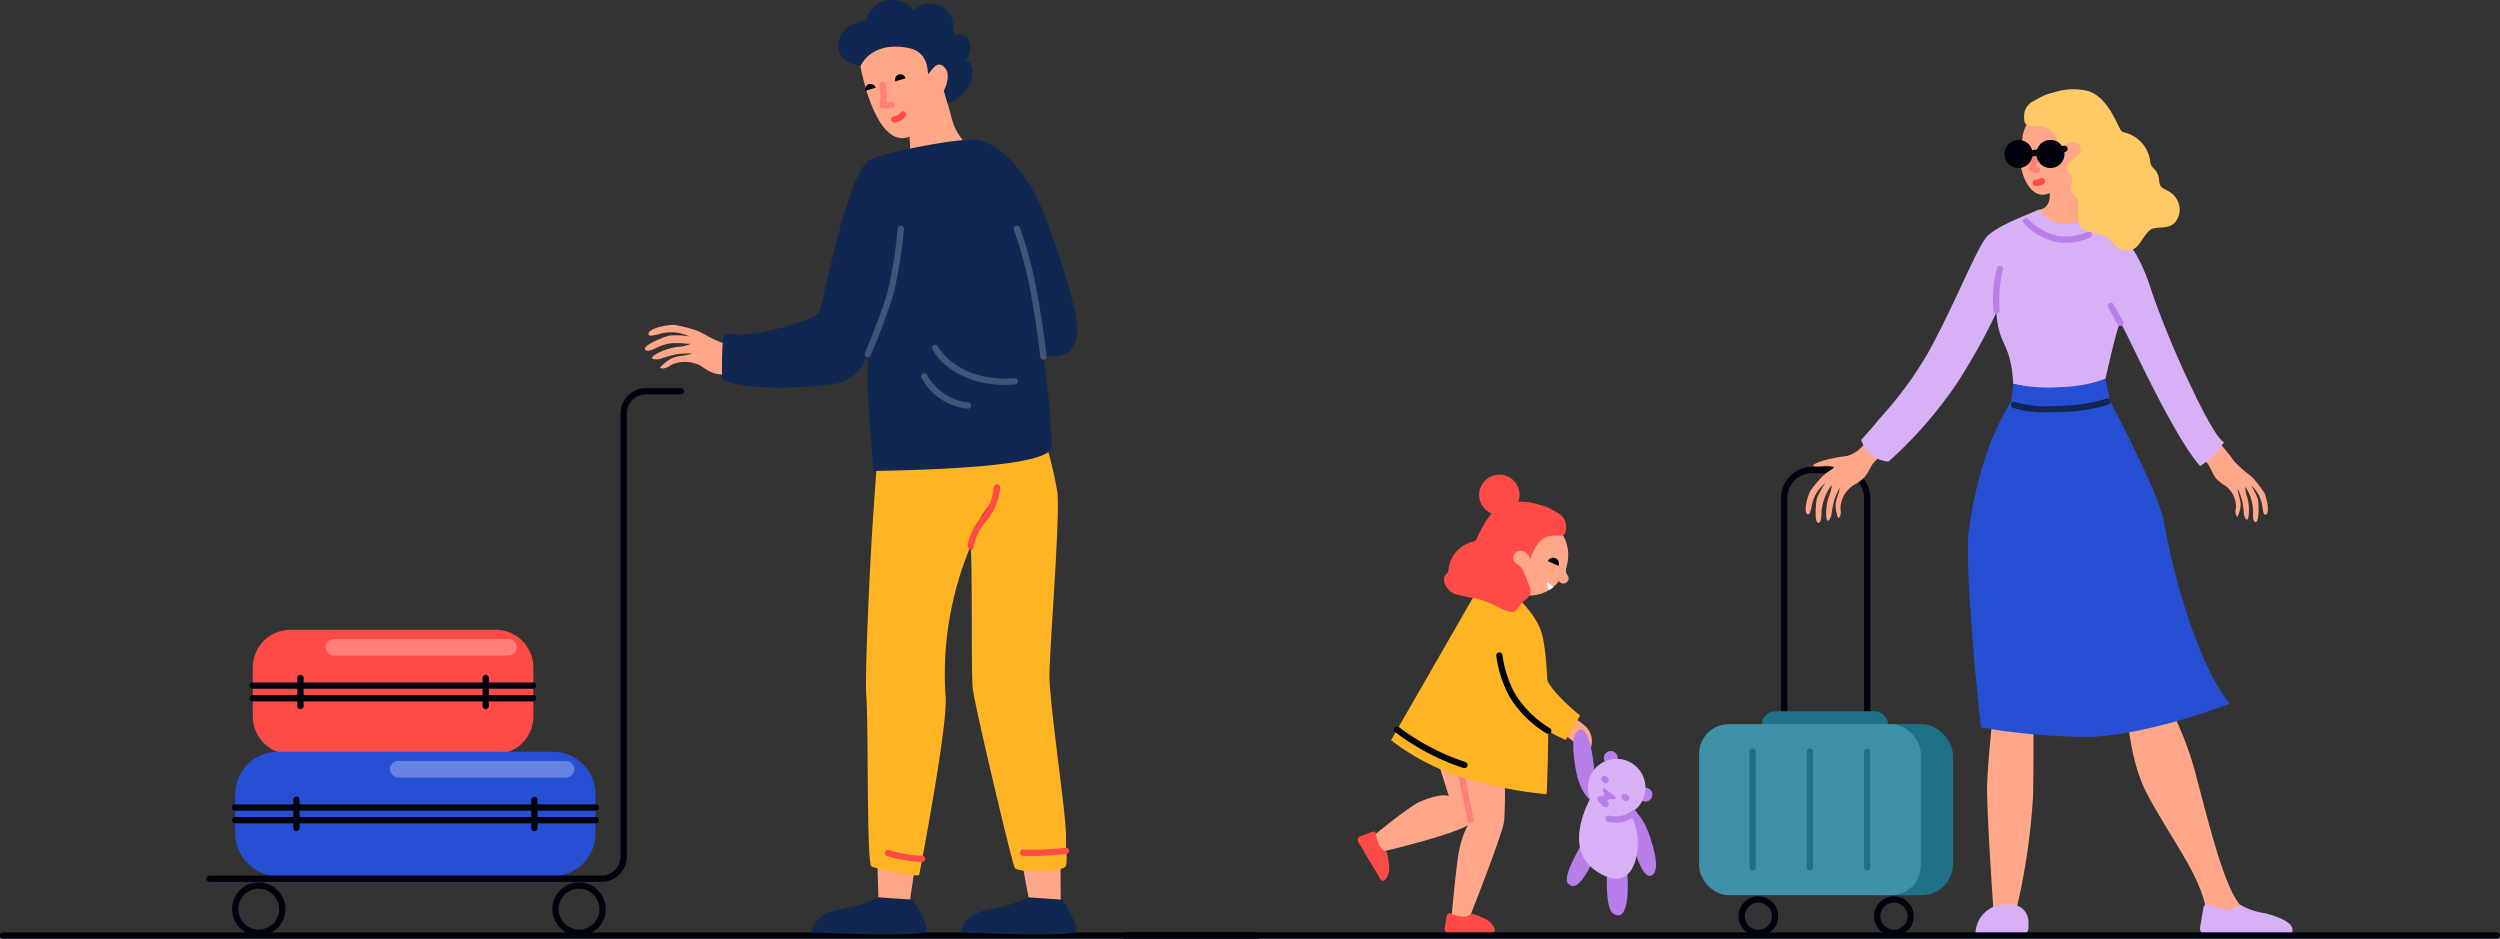 <svg xmlns="http://www.w3.org/2000/svg" width="289" height="108.512" viewBox="0 0 289 108.512">
  <rect x="0" y="0" width="289" height="108.512" fill="#333333" stroke="none"/>
  <g id="Group_12829" data-name="Group 12829" transform="translate(-1107.908 -20.052)">
    <g id="Group_10770" data-name="Group 10770" transform="translate(1122.607 20.052)">
      <g id="Group_10718" data-name="Group 10718" transform="translate(-14.7 107.787)">
        <path id="Path_19987" data-name="Path 19987" d="M1046.533,251.777h144.976a.363.363,0,1,0,0-.725H1046.533a.363.363,0,1,0,0,.725Z" transform="translate(-1046.17 -251.052)" fill="#00030e"/>
      </g>
      <g id="Group_10745" data-name="Group 10745" transform="translate(9.144 44.868)">
        <g id="Group_10719" data-name="Group 10719" transform="translate(5.001 42.254)">
          <rect id="Rectangle_4627" data-name="Rectangle 4627" width="39.713" height="13.046" rx="4.477" transform="translate(0 0)" fill="#6a93cb"/>
        </g>
        <g id="Group_10720" data-name="Group 10720" transform="translate(4.537 47.805)">
          <rect id="Rectangle_4628" data-name="Rectangle 4628" width="40.467" height="0.535" transform="translate(0 0)" fill="#282a41"/>
        </g>
        <g id="Group_10721" data-name="Group 10721" transform="translate(4.537 48.68)">
          <rect id="Rectangle_4629" data-name="Rectangle 4629" width="40.467" height="0.535" transform="translate(0 0)" fill="#282a41"/>
        </g>
        <g id="Group_10722" data-name="Group 10722" transform="translate(12.103 47.062)">
          <rect id="Rectangle_4630" data-name="Rectangle 4630" width="1.652" height="2.962" transform="translate(0 0)" fill="#282a41"/>
        </g>
        <g id="Group_10723" data-name="Group 10723" transform="translate(34.51 47.062)">
          <rect id="Rectangle_4631" data-name="Rectangle 4631" width="1.652" height="2.962" transform="translate(0 0)" fill="#282a41"/>
        </g>
        <g id="Group_10731" data-name="Group 10731" transform="translate(5.02 27.935)">
          <g id="Group_10724" data-name="Group 10724" transform="translate(0.363)">
            <path id="Rectangle_4632" data-name="Rectangle 4632" d="M4.357,0H28.07a4.357,4.357,0,0,1,4.357,4.357v5.655A4.357,4.357,0,0,1,28.07,14.37H4.358A4.358,4.358,0,0,1,0,10.012V4.357A4.357,4.357,0,0,1,4.357,0Z" transform="translate(0)" fill="#ff4b48"/>
          </g>
          <g id="Group_10727" data-name="Group 10727" transform="translate(0 6.093)">
            <g id="Group_10725" data-name="Group 10725">
              <path id="Path_19988" data-name="Path 19988" d="M1161.908,211.946h32.427a.363.363,0,0,0,0-.725h-32.427a.363.363,0,1,0,0,.725Z" transform="translate(-1161.545 -211.221)" fill="#00030e"/>
            </g>
            <g id="Group_10726" data-name="Group 10726" transform="translate(0 1.457)">
              <path id="Path_19989" data-name="Path 19989" d="M1161.908,213.955h32.427a.363.363,0,0,0,0-.725h-32.427a.363.363,0,1,0,0,.725Z" transform="translate(-1161.545 -213.23)" fill="#00030e"/>
            </g>
          </g>
          <g id="Group_10730" data-name="Group 10730" transform="translate(5.505 5.193)">
            <g id="Group_10728" data-name="Group 10728" transform="translate(21.416)">
              <path id="Path_19990" data-name="Path 19990" d="M1169.5,213.963a.362.362,0,0,0,.363-.363v-3.257a.363.363,0,0,0-.725,0V213.6A.362.362,0,0,0,1169.5,213.963Z" transform="translate(-1169.136 -209.98)" fill="#00030e"/>
            </g>
            <g id="Group_10729" data-name="Group 10729" transform="translate(0)">
              <path id="Path_19991" data-name="Path 19991" d="M1199.025,213.963a.362.362,0,0,0,.363-.363v-3.257a.363.363,0,0,0-.725,0V213.6A.363.363,0,0,0,1199.025,213.963Z" transform="translate(-1198.662 -209.98)" fill="#00030e"/>
            </g>
          </g>
        </g>
        <g id="Group_10732" data-name="Group 10732" transform="translate(13.805 28.999)">
          <rect id="Rectangle_4633" data-name="Rectangle 4633" width="22.105" height="1.911" rx="0.956" transform="translate(0)" fill="#ff7f79"/>
        </g>
        <g id="Group_10740" data-name="Group 10740" transform="translate(2.985 42.03)">
          <g id="Group_10733" data-name="Group 10733" transform="translate(0.362)">
            <path id="Rectangle_4634" data-name="Rectangle 4634" d="M4.938,0h31.78a4.939,4.939,0,0,1,4.939,4.939V9.431a4.939,4.939,0,0,1-4.939,4.939H4.939A4.939,4.939,0,0,1,0,9.431V4.938A4.938,4.938,0,0,1,4.938,0Z" transform="translate(0)" fill="#274fd3"/>
          </g>
          <g id="Group_10736" data-name="Group 10736" transform="translate(0 6.094)">
            <g id="Group_10734" data-name="Group 10734">
              <path id="Path_19992" data-name="Path 19992" d="M1151.99,231.379h41.657a.363.363,0,1,0,0-.725H1151.99a.363.363,0,1,0,0,.725Z" transform="translate(-1151.627 -230.654)" fill="#00030e"/>
            </g>
            <g id="Group_10735" data-name="Group 10735" transform="translate(0 1.457)">
              <path id="Path_19993" data-name="Path 19993" d="M1151.99,233.388h41.657a.363.363,0,1,0,0-.725H1151.99a.363.363,0,1,0,0,.725Z" transform="translate(-1151.627 -232.663)" fill="#00030e"/>
            </g>
          </g>
          <g id="Group_10739" data-name="Group 10739" transform="translate(7.072 5.193)">
            <g id="Group_10737" data-name="Group 10737" transform="translate(27.513)">
              <path id="Path_19994" data-name="Path 19994" d="M1161.74,233.4a.362.362,0,0,0,.363-.363v-3.258a.363.363,0,0,0-.725,0v3.258A.363.363,0,0,0,1161.74,233.4Z" transform="translate(-1161.377 -229.412)" fill="#00030e"/>
            </g>
            <g id="Group_10738" data-name="Group 10738" transform="translate(0)">
              <path id="Path_19995" data-name="Path 19995" d="M1199.671,233.4a.363.363,0,0,0,.363-.363v-3.258a.363.363,0,1,0-.725,0v3.258A.362.362,0,0,0,1199.671,233.4Z" transform="translate(-1199.308 -229.412)" fill="#00030e"/>
            </g>
          </g>
        </g>
        <g id="Group_10741" data-name="Group 10741" transform="translate(21.237 43.094)" opacity="0.3">
          <rect id="Rectangle_4635" data-name="Rectangle 4635" width="21.326" height="1.911" rx="0.956" transform="translate(0)" fill="#fff"/>
        </g>
        <g id="Group_10742" data-name="Group 10742" transform="translate(0)">
          <path id="Path_19996" data-name="Path 19996" d="M1138.419,221.384h45.331a2.923,2.923,0,0,0,2.92-2.92V167.233a2.2,2.2,0,0,1,2.2-2.2h4.033a.363.363,0,1,0,0-.725h-4.033a2.929,2.929,0,0,0-2.926,2.926v51.231a2.2,2.2,0,0,1-2.2,2.195h-45.331a.363.363,0,0,0,0,.725Z" transform="translate(-1138.056 -164.307)" fill="#00030e"/>
        </g>
        <g id="Group_10743" data-name="Group 10743" transform="translate(40.01 57.142)">
          <path id="Path_19997" data-name="Path 19997" d="M1153.591,249.257a3.085,3.085,0,1,0-3.085-3.085A3.088,3.088,0,0,0,1153.591,249.257Zm0-5.444a2.36,2.36,0,1,1-2.359,2.36A2.362,2.362,0,0,1,1153.591,243.812Z" transform="translate(-1150.506 -243.087)" fill="#00030e"/>
        </g>
        <g id="Group_10744" data-name="Group 10744" transform="translate(2.985 57.142)">
          <path id="Path_19998" data-name="Path 19998" d="M1204.637,249.257a3.085,3.085,0,1,0-3.084-3.085A3.088,3.088,0,0,0,1204.637,249.257Zm0-5.444a2.36,2.36,0,1,1-2.359,2.36A2.362,2.362,0,0,1,1204.637,243.812Z" transform="translate(-1201.553 -243.087)" fill="#00030e"/>
        </g>
      </g>
      <g id="Group_10769" data-name="Group 10769" transform="translate(59.851 0)">
        <g id="Group_10746" data-name="Group 10746" transform="translate(26.635 92.373)">
          <path id="Path_19999" data-name="Path 19999" d="M1105.435,230.983l-1.619,10.923-3.587-.743-.36-11.361Z" transform="translate(-1099.869 -229.802)" fill="#ffa788"/>
        </g>
        <g id="Group_10747" data-name="Group 10747" transform="translate(42.319 92.894)">
          <path id="Path_20000" data-name="Path 20000" d="M1083.669,230.835l.071,11.042-3.658-.186-2.095-11.172Z" transform="translate(-1077.987 -230.519)" fill="#ffa788"/>
        </g>
        <g id="Group_10748" data-name="Group 10748" transform="translate(25.561 51.456)">
          <path id="Path_20001" data-name="Path 20001" d="M1098.244,200.477c.123,3.613,1.9,15.552,1.908,18,0,.6,0,1.208.01,1.813a5.387,5.387,0,0,1-.011,1.735c-.319.785-5.645.81-5.931.228-.35-.713-4.579-18.537-4.841-20.663-.215-1.741-.021-12.478-.242-16.543a38.1,38.1,0,0,0-2.893,17.6c.158,3.634-2.868,19.394-3.064,20.405-.07.362-5.219-.722-5.534-.985-.56-.466-.326-16.555-.573-19.506-.212-2.509.432-15.789.715-19.931q.258-3.766.522-7.531c.014-.21,19.559-1.714,19.559-1.714a42.585,42.585,0,0,1,1.3,5.573C1099.466,182.267,1098.154,197.838,1098.244,200.477Z" transform="translate(-1077.031 -173.39)" fill="#ffb424"/>
        </g>
        <g id="Group_10750" data-name="Group 10750" transform="translate(37.548 56.164)">
          <g id="Group_10749" data-name="Group 10749" transform="translate(0)">
            <path id="Path_20002" data-name="Path 20002" d="M1087.848,187.289a.18.18,0,0,0,.174-.157,9.324,9.324,0,0,1,1.525-3.92c.128-.186.262-.37.4-.555a5.009,5.009,0,0,0,1.227-2.583.181.181,0,0,0-.164-.2.184.184,0,0,0-.186.172,4.749,4.749,0,0,1-1.154,2.382c-.139.188-.276.376-.406.564a9.693,9.693,0,0,0-1.587,4.079.182.182,0,0,0,.147.209A.107.107,0,0,0,1087.848,187.289Z" transform="translate(-1087.672 -179.88)" fill="#bc3d2e"/>
          </g>
        </g>
        <g id="Group_10756" data-name="Group 10756" transform="translate(24.91 4.439)">
          <g id="Group_10751" data-name="Group 10751" transform="translate(0)">
            <path id="Path_20003" data-name="Path 20003" d="M1093.575,111.77a6.142,6.142,0,0,1,2.632-2.608c4.926-2.425,5.344,3.363,5.344,3.363s1.294-2,2.162-.622c.363.578-.046,1.613-.378,2.993.147.527.459,1.655.788,2.869a6.511,6.511,0,0,0,1.308,2.581,13.757,13.757,0,0,1-3.459,2.413c-2.045.982-2.53.374-2.53.374l-.186-3.2C1095.284,121.47,1093.575,111.77,1093.575,111.77Z" transform="translate(-1093.575 -108.569)" fill="#ffa788"/>
          </g>
          <g id="Group_10752" data-name="Group 10752" transform="translate(4.013 4.167)">
            <path id="Path_20004" data-name="Path 20004" d="M1102.737,115.107a.62.62,0,1,1,1.19-.345" transform="translate(-1102.712 -114.314)" fill="#00030e"/>
          </g>
          <g id="Group_10753" data-name="Group 10753" transform="translate(0.552 5.262)">
            <path id="Path_20005" data-name="Path 20005" d="M1107.507,116.616a.62.62,0,0,1,1.191-.345" transform="translate(-1107.483 -115.824)" fill="#00030e"/>
          </g>
          <g id="Group_10754" data-name="Group 10754" transform="translate(2.19 4.989)">
            <path id="Path_20006" data-name="Path 20006" d="M1105.345,118.564a1.776,1.776,0,0,0,.651-.1.362.362,0,1,0-.274-.671,1.3,1.3,0,0,1-.484.048c.027-.252.06-.582.065-.824a8.483,8.483,0,0,0-.132-1.266.362.362,0,1,0-.714.125,7.623,7.623,0,0,1,.12,1.124c-.01.4-.1,1.107-.1,1.113l-.044.342.34.062A3.437,3.437,0,0,0,1105.345,118.564Z" transform="translate(-1104.431 -115.446)" fill="#ff7f79"/>
          </g>
          <g id="Group_10755" data-name="Group 10755" transform="translate(3.552 8.429)">
            <path id="Path_20007" data-name="Path 20007" d="M1102.986,121.5a.375.375,0,0,0,.075-.008,1.875,1.875,0,0,0,1.252-.757.363.363,0,0,0-.621-.376,1.244,1.244,0,0,1-.781.423.363.363,0,0,0,.075.717Z" transform="translate(-1102.623 -120.19)" fill="#ff4b48"/>
          </g>
        </g>
        <g id="Group_10757" data-name="Group 10757" transform="translate(0 37.556)">
          <path id="Path_20008" data-name="Path 20008" d="M1140.361,156.745a15.433,15.433,0,0,1-3.17-1.314,7.879,7.879,0,0,0-1.136-.569,16.649,16.649,0,0,0-2.563-.635c-1.05-.012-3.018.452-2.963,1.068.037.416,1.248-.047,1.66-.12a4.9,4.9,0,0,1,3.071.383,10.43,10.43,0,0,0-2.221-.106c-.519.066-3.1,1.09-2.918,1.583.157.432,1.076-.035,1.493-.227,1.586-.729,2.421-.423,3.8-.394a4.029,4.029,0,0,1-1.527.35,7.172,7.172,0,0,0-2.592.9c-.983.673.347.566.571.492a15.573,15.573,0,0,1,1.984-.553c.646-.057,1.091-.073,1.74-.083-1.214.537-2.051-.122-3.7,1.6-.112.117.261.162.421.135.589-.1.744-.45,1.326-.588a3.847,3.847,0,0,1,3,.331,6.153,6.153,0,0,0,1.536.844,4.642,4.642,0,0,0,.97.133l1.164.077q.031-1.207.061-2.412a3.125,3.125,0,0,0-.077-.971Z" transform="translate(-1130.112 -154.226)" fill="#ffa788"/>
        </g>
        <g id="Group_10758" data-name="Group 10758" transform="translate(36.627 103.735)">
          <path id="Path_20009" data-name="Path 20009" d="M1087.182,245.734s2,3.009,1.5,3.684-13.125.1-13.125.1-.275-1.932,3.224-2.677a15.609,15.609,0,0,0,4.475-1.379Z" transform="translate(-1075.553 -245.465)" fill="#0f2751"/>
        </g>
        <g id="Group_10759" data-name="Group 10759" transform="translate(19.327 103.735)">
          <path id="Path_20010" data-name="Path 20010" d="M1111.035,245.734s2,3.009,1.5,3.684-13.124.1-13.124.1-.276-1.932,3.223-2.677a15.615,15.615,0,0,0,4.476-1.379Z" transform="translate(-1099.406 -245.465)" fill="#0f2751"/>
        </g>
        <g id="Group_10760" data-name="Group 10760" transform="translate(22.349)">
          <path id="Path_20011" data-name="Path 20011" d="M1094.6,110.089s1.241-2.987,5.626-2.076c2.584.537,2.009,3.319,2.3,2.934.262-.342.977-1.676,1.858-.656.793.918-.139,2.645-.139,2.645l.433,1.447a4.132,4.132,0,0,0,2.777-2.782c.475-2.132-.75-2.188-.75-2.188a1.993,1.993,0,0,0,.493-2.093c-.394-1.359-1.843-.822-1.843-.822s.324-2.637-1.488-3.36c-2.209-.883-3,.6-3,.6a3.3,3.3,0,0,0-3.057-1.27,3.036,3.036,0,0,0-2.547,2.347s-3.149.3-3.228,2.945C1091.983,109.7,1094.6,110.089,1094.6,110.089Z" transform="translate(-1092.04 -102.449)" fill="#0f2751"/>
        </g>
        <g id="Group_10761" data-name="Group 10761" transform="translate(8.913 16.144)">
          <path id="Path_20012" data-name="Path 20012" d="M1112.515,149.779s2.46.113,3.016-.647c1.161-1.587,1.871-2.245-2.309-14.217-2.64-7.562-6.5-9.96-8.447-10.186-2.236-.259-11.776,1.684-12.582,2.451-2.425,2.3-4.7,14.248-5.547,17.483-.175.67-7.221,3-10.281,2.5a.86.86,0,0,0-.663.069.848.848,0,0,0-.237.659,44.352,44.352,0,0,0-.073,4.529c3.349,1.657,12.688.73,13.9.321a5.364,5.364,0,0,0,2.935-3.256c-.238,3.626.353,9.9.65,13.52,5.488-.109,20.515-.413,20.6-2.8A91.424,91.424,0,0,0,1112.515,149.779Z" transform="translate(-1075.363 -124.705)" fill="#0f2751"/>
        </g>
        <g id="Group_10762" data-name="Group 10762" transform="translate(42.639 26.089)" opacity="0.23">
          <path id="Path_20013" data-name="Path 20013" d="M1083.681,153.908h.037a.362.362,0,0,0,.324-.4c0-.033-.339-3.375-1.158-7.677a45.31,45.31,0,0,0-1.928-7.184.362.362,0,1,0-.675.263,44.822,44.822,0,0,1,1.89,7.057c.813,4.268,1.147,7.58,1.15,7.613A.362.362,0,0,0,1083.681,153.908Z" transform="translate(-1080.255 -138.416)" fill="#e9f1ff"/>
        </g>
        <g id="Group_10763" data-name="Group 10763" transform="translate(25.416 26.089)" opacity="0.23">
          <path id="Path_20014" data-name="Path 20014" d="M1103.335,153.615a.362.362,0,0,0,.334-.221,75.411,75.411,0,0,0,2.642-7.134,53.419,53.419,0,0,0,1.194-7.448.364.364,0,0,0-.329-.394.375.375,0,0,0-.394.328,53.486,53.486,0,0,1-1.169,7.319c-.741,2.652-2.592,7-2.61,7.045a.362.362,0,0,0,.191.476A.37.37,0,0,0,1103.335,153.615Z" transform="translate(-1102.973 -138.417)" fill="#e9f1ff"/>
        </g>
        <g id="Group_10764" data-name="Group 10764" transform="translate(37.305 55.974)">
          <path id="Path_20015" data-name="Path 20015" d="M1088.019,187.125a.363.363,0,0,0,.358-.31,5.851,5.851,0,0,1,1.174-2.624,6.9,6.9,0,0,0,1.86-4.21.362.362,0,0,0-.361-.363h0a.363.363,0,0,0-.363.36,6.306,6.306,0,0,1-1.677,3.733,6.482,6.482,0,0,0-1.348,3,.362.362,0,0,0,.3.412A.343.343,0,0,0,1088.019,187.125Z" transform="translate(-1087.656 -179.618)" fill="#ff4b48"/>
        </g>
        <g id="Group_10765" data-name="Group 10765" transform="translate(43.362 97.998)">
          <path id="Path_20016" data-name="Path 20016" d="M1078.061,238.516c.333,0,.729-.006,1.167-.023,1.288-.051,2.76-.213,2.775-.214a.363.363,0,0,0-.079-.721c-.015,0-1.462.16-2.724.21s-2.175,0-2.185,0a.355.355,0,0,0-.382.342.361.361,0,0,0,.342.382C1077,238.494,1077.412,238.516,1078.061,238.516Z" transform="translate(-1076.633 -237.556)" fill="#ff4b48"/>
        </g>
        <g id="Group_10766" data-name="Group 10766" transform="translate(27.724 98.233)">
          <path id="Path_20017" data-name="Path 20017" d="M1103.881,239.282h.02a.363.363,0,0,0,0-.725h0a13.49,13.49,0,0,1-3.862-.659.363.363,0,0,0-.219.691A14.435,14.435,0,0,0,1103.881,239.282Z" transform="translate(-1099.561 -237.88)" fill="#ff4b48"/>
        </g>
        <g id="Group_10767" data-name="Group 10767" transform="translate(33.207 39.85)" opacity="0.23">
          <path id="Path_20018" data-name="Path 20018" d="M1093.247,162.028q.565,0,1.162-.049a.363.363,0,1,0-.061-.722c-4.882.407-7.986-2.032-8.8-3.667a.363.363,0,0,0-.651.323C1085.763,159.648,1088.648,162.028,1093.247,162.028Z" transform="translate(-1084.863 -157.389)" fill="#e9f1ff"/>
        </g>
        <g id="Group_10768" data-name="Group 10768" transform="translate(31.931 43.143)" opacity="0.23">
          <path id="Path_20019" data-name="Path 20019" d="M1097.682,166.033a.363.363,0,0,0,.033-.724,6.223,6.223,0,0,1-4.789-3.194.363.363,0,0,0-.635.352,6.874,6.874,0,0,0,5.357,3.565Z" transform="translate(-1092.246 -161.928)" fill="#e9f1ff"/>
        </g>
      </g>
    </g>
    <g id="Group_10877" data-name="Group 10877" transform="translate(1237.602 30.352)">
      <g id="Group_10843" data-name="Group 10843" transform="translate(66.725)">
        <g id="Group_10821" data-name="Group 10821" transform="translate(0 43.677)">
          <g id="Group_10812" data-name="Group 10812" transform="translate(9.466)">
            <path id="Path_20054" data-name="Path 20054" d="M799.283,208.423h-3.144a3.594,3.594,0,0,1-3.59-3.59V180.466a3.594,3.594,0,0,1,3.59-3.59h3.144a3.594,3.594,0,0,1,3.59,3.59v24.367A3.594,3.594,0,0,1,799.283,208.423ZM796.139,177.6a2.868,2.868,0,0,0-2.865,2.865v24.367a2.868,2.868,0,0,0,2.865,2.864h3.144a2.868,2.868,0,0,0,2.864-2.864V180.466a2.868,2.868,0,0,0-2.864-2.865Z" transform="translate(-792.549 -176.876)" fill="#00030e"/>
          </g>
          <g id="Group_10813" data-name="Group 10813" transform="translate(7.266 28.249)">
            <rect id="Rectangle_4640" data-name="Rectangle 4640" width="14.567" height="2.974" rx="1.487" fill="#1e7187"/>
          </g>
          <g id="Group_10814" data-name="Group 10814" transform="translate(16.834 29.736)">
            <rect id="Rectangle_4641" data-name="Rectangle 4641" width="12.513" height="19.772" rx="3.617" fill="#1e7187"/>
          </g>
          <g id="Group_10815" data-name="Group 10815" transform="translate(0 29.736)">
            <rect id="Rectangle_4642" data-name="Rectangle 4642" width="25.618" height="19.772" rx="3.419" fill="#4190aa"/>
          </g>
          <g id="Group_10816" data-name="Group 10816" transform="translate(5.827 32.575)">
            <path id="Path_20055" data-name="Path 20055" d="M787.895,235.881a.363.363,0,0,1-.363-.363V222.149a.363.363,0,1,1,.725,0v13.369A.363.363,0,0,1,787.895,235.881Z" transform="translate(-787.532 -221.786)" fill="#1e7187"/>
          </g>
          <g id="Group_10817" data-name="Group 10817" transform="translate(12.446 32.575)">
            <path id="Path_20056" data-name="Path 20056" d="M797.02,235.881a.363.363,0,0,1-.363-.363V222.149a.363.363,0,1,1,.725,0v13.369A.363.363,0,0,1,797.02,235.881Z" transform="translate(-796.657 -221.786)" fill="#1e7187"/>
          </g>
          <g id="Group_10818" data-name="Group 10818" transform="translate(19.065 32.575)">
            <path id="Path_20057" data-name="Path 20057" d="M806.145,235.881a.363.363,0,0,1-.363-.363V222.149a.363.363,0,0,1,.725,0v13.369A.363.363,0,0,1,806.145,235.881Z" transform="translate(-805.782 -221.786)" fill="#1e7187"/>
          </g>
          <g id="Group_10819" data-name="Group 10819" transform="translate(4.556 49.64)">
            <path id="Path_20058" data-name="Path 20058" d="M788.07,249.9a2.292,2.292,0,1,1,2.293-2.292A2.294,2.294,0,0,1,788.07,249.9Zm0-3.858a1.566,1.566,0,1,0,1.567,1.566A1.568,1.568,0,0,0,788.07,246.038Z" transform="translate(-785.779 -245.313)" fill="#00030e"/>
          </g>
          <g id="Group_10820" data-name="Group 10820" transform="translate(20.227 49.64)">
            <path id="Path_20059" data-name="Path 20059" d="M809.675,249.9a2.292,2.292,0,1,1,2.292-2.292A2.294,2.294,0,0,1,809.675,249.9Zm0-3.858a1.566,1.566,0,1,0,1.567,1.566A1.568,1.568,0,0,0,809.675,246.038Z" transform="translate(-807.384 -245.313)" fill="#00030e"/>
          </g>
        </g>
        <g id="Group_10842" data-name="Group 10842" transform="translate(12.319)">
          <g id="Group_10822" data-name="Group 10822" transform="translate(44.126 38.028)">
            <path id="Path_20060" data-name="Path 20060" d="M859.11,169.088c1.155,2.346,2.032,2.786,3.555,4.917a12.133,12.133,0,0,0,1.509,1.417,6.921,6.921,0,0,1,.778.654,13.848,13.848,0,0,1,1.269,1.686c.334.767.617,2.349.149,2.507-.321.1-.361-.934-.441-1.256a3.877,3.877,0,0,0-1.241-2.138,8.4,8.4,0,0,1,.778,1.6c.111.4.173,2.613-.25,2.636-.36.02-.31-.8-.3-1.166a5.358,5.358,0,0,0-.905-2.915,3.359,3.359,0,0,0,.228,1.232,5.752,5.752,0,0,1,.149,2.191c-.186.928-.525-.077-.536-.271a11.859,11.859,0,0,0-.224-1.63c-.16-.485-.284-.823-.479-1.3-.012,1.06.727,1.469-.015,3.214-.046.117-.2-.139-.227-.27-.114-.461.094-.685.014-1.157a3.047,3.047,0,0,0-1.185-2.1,4.793,4.793,0,0,1-1.1-.865,3.453,3.453,0,0,1-.408-.666c-.139-.275-.278-.55-.417-.833a26.239,26.239,0,0,1-2.493-3.981" transform="translate(-857.317 -169.088)" fill="#ffa788"/>
          </g>
          <g id="Group_10823" data-name="Group 10823" transform="translate(0 40.583)">
            <path id="Path_20061" data-name="Path 20061" d="M799.488,177.794a3.872,3.872,0,0,1-.325,1.326,6.229,6.229,0,0,0-.3,2.37c.138,1.018.569-.052.6-.261a12.166,12.166,0,0,1,.343-1.754c.2-.519.362-.878.6-1.388-.056,1.155-.881,1.557-.184,3.5.041.136.225-.141.263-.281.147-.49-.065-.749.057-1.263a3.34,3.34,0,0,1,1.423-2.2,4.956,4.956,0,0,0,1.245-.877,3.757,3.757,0,0,0,.492-.695c.166-.29.332-.58.5-.879.008-.038,1.306-1.427,1.306-1.427l-1.986-1.353a3.7,3.7,0,0,1-2.285,1.831c-.007-.012-1.066.139-1.314.2-.184.041-.379.081-.564.122a7.292,7.292,0,0,0-1.923.643c-.043.021-.1.068-.092.119s.073.073.12.083c.754.152,1.594-.228,2.276.134a.04.04,0,0,0,.027.015c-.126.092-.236.2-.36.28a6.666,6.666,0,0,0-.888.664,14.341,14.341,0,0,0-1.488,1.75c-.419.817-.82,2.521-.321,2.719.337.127.453-.986.553-1.339a4.24,4.24,0,0,1,1.49-2.249,8.867,8.867,0,0,0-.947,1.691c-.146.431-.353,2.83.107,2.883.392.049.387-.854.4-1.243A5.847,5.847,0,0,1,799.488,177.794Z" transform="translate(-796.482 -172.611)" fill="#ffa788"/>
          </g>
          <g id="Group_10824" data-name="Group 10824" transform="translate(24.835 2.047)">
            <path id="Path_20062" data-name="Path 20062" d="M838.979,126.953a1.375,1.375,0,0,0,.138-2.745l-.087-.007.009-.117a4.2,4.2,0,0,0-3.311-4.535,4.084,4.084,0,0,0-4.812,3.671l-.184,2.164c-.16,1.885,1.287,5.15,3.376,4.04l-.01.363c-.049,1.587-1.269,1.592-1.269,1.592l-1.314,1.438.571,9.449,4.5-4.938,2.2-3.465Z" transform="translate(-830.721 -119.482)" fill="#ffa788"/>
          </g>
          <g id="Group_10825" data-name="Group 10825" transform="translate(37.159 70.634)">
            <path id="Path_20063" data-name="Path 20063" d="M847.712,214.953s.116,5.856,2.366,10.044c2.829,5.265,6.094,9.284,6.782,13.337,0,0,5.7.552,4.659.035-2.143-1.061-3.991-8.649-5.7-15.076a37.577,37.577,0,0,0-3.62-9.252Z" transform="translate(-847.712 -214.041)" fill="#ffa788"/>
          </g>
          <g id="Group_10826" data-name="Group 10826" transform="translate(45.578 94.221)">
            <path id="Path_20064" data-name="Path 20064" d="M859.722,246.95l-.393,2.31a.692.692,0,0,0,.669.818h9.513c.459,0,.625-.414.411-.911-.3-.7-2.272-1.458-3.617-1.655a7.513,7.513,0,0,1-2.367-.908,1.8,1.8,0,0,1-1.644.54,5.566,5.566,0,0,1-1.926-.541A.458.458,0,0,0,859.722,246.95Z" transform="translate(-859.319 -246.56)" fill="#d8b0f5"/>
          </g>
          <g id="Group_10827" data-name="Group 10827" transform="translate(20.969 70.87)">
            <path id="Path_20065" data-name="Path 20065" d="M826.2,214.367s-.81,7.528-.81,10c0,3.807.81,15.11.81,15.11h2.3a76.6,76.6,0,0,0,2.212-14.388c.105-6.16,0-9.934,0-9.934Z" transform="translate(-825.391 -214.367)" fill="#ffa788"/>
          </g>
          <g id="Group_10828" data-name="Group 10828" transform="translate(19.624 94.244)">
            <path id="Path_20066" data-name="Path 20066" d="M827.027,246.592l.629.007a2.04,2.04,0,0,1,2.016,2.063l-.008.661a.75.75,0,0,1-.758.741L823.537,250h0A3.45,3.45,0,0,1,827.027,246.592Z" transform="translate(-823.537 -246.592)" fill="#d8b0f5"/>
          </g>
          <g id="Group_10829" data-name="Group 10829" transform="translate(25.74 7.346)">
            <path id="Path_20067" data-name="Path 20067" d="M832.922,129.14a1.921,1.921,0,0,1-.753-.2.363.363,0,0,1-.17-.47s.182-.415.258-.66a4.84,4.84,0,0,0,.123-.695.363.363,0,0,1,.721.078,5.432,5.432,0,0,1-.152.835c-.034.11-.087.249-.138.377a.474.474,0,0,0,.124.014.362.362,0,0,1,.075.721C832.981,129.139,832.952,129.14,832.922,129.14Z" transform="translate(-831.969 -126.787)" fill="#ff7f79"/>
          </g>
          <g id="Group_10830" data-name="Group 10830" transform="translate(6.409 13.939)">
            <path id="Path_20068" data-name="Path 20068" d="M843.571,156.567a112.742,112.742,0,0,1-4.591-11c-.894-2.89-2.161-5.851-4.6-7.636a18.335,18.335,0,0,0-2.509-1.723s-.529,1.221-3.039,1.338a3.994,3.994,0,0,1-2.972-1.666c-3.2,1.313-4.733,2-5.856,2.958-1.176,1-3.971,8.3-7.1,13.844a44.328,44.328,0,0,1-5.661,7.575c-.255.428-1.921,2.225-1.921,2.225a3.555,3.555,0,0,0,3.164,2.513,48.6,48.6,0,0,0,8.036-9.246,71.142,71.142,0,0,0,4.43-7.984c.257,4.008,1.66,3.283,1.951,8.249,4.148.787,4.645,2.183,10.665-.595,0,0,1.385-6.293,1.707-6.454.24-.12,5.727,12.537,9.216,16.533a7.876,7.876,0,0,0,2.774-2.752C846.431,162.44,844.338,158.2,843.571,156.567Z" transform="translate(-805.317 -135.878)" fill="#d8b0f5"/>
          </g>
          <g id="Group_10831" data-name="Group 10831" transform="translate(23.746 33.479)">
            <path id="Path_20069" data-name="Path 20069" d="M829.22,165.466l.243-2.054a19.365,19.365,0,0,0,5.629.368,15.949,15.949,0,0,0,5.037-.963l.566,2.661s-3.9.32-6.09.351A49.564,49.564,0,0,1,829.22,165.466Z" transform="translate(-829.22 -162.817)" fill="#274fd3"/>
          </g>
          <g id="Group_10832" data-name="Group 10832" transform="translate(18.744 36.128)">
            <path id="Path_20070" data-name="Path 20070" d="M823.831,204.135s-2-18.26-1.391-22.792c1.345-9.96,4.886-14.874,4.886-14.874l11.475.012s5.64,10.6,6.2,13.9c.825,4.879,3.552,15.939,7.588,21.011,0,0-9.466,3.711-16.6,3.845A75.9,75.9,0,0,1,823.831,204.135Z" transform="translate(-822.324 -166.469)" fill="#274fd3"/>
          </g>
          <g id="Group_10833" data-name="Group 10833" transform="translate(25.118 14.922)">
            <path id="Path_20071" data-name="Path 20071" d="M835.906,140.079c-.2,0-.4-.008-.615-.025a7.426,7.426,0,0,1-4.08-2.209.362.362,0,0,1,.527-.5,6.826,6.826,0,0,0,3.61,1.984,6.617,6.617,0,0,0,3.223-.516.363.363,0,0,1,.329.647A7.091,7.091,0,0,1,835.906,140.079Z" transform="translate(-831.111 -137.233)" fill="#b87fea"/>
          </g>
          <g id="Group_10834" data-name="Group 10834" transform="translate(23.711 35.766)">
            <path id="Path_20072" data-name="Path 20072" d="M833.673,167.555a12.062,12.062,0,0,1-4.282-.51.362.362,0,0,1,.285-.667h0a13.679,13.679,0,0,0,4.934.437,19.789,19.789,0,0,0,5.619-.823.363.363,0,0,1,.251.68,20.165,20.165,0,0,1-5.848.868Q834.124,167.555,833.673,167.555Z" transform="translate(-829.172 -165.969)" fill="#0f2751"/>
          </g>
          <g id="Group_10835" data-name="Group 10835" transform="translate(25.248)">
            <path id="Path_20073" data-name="Path 20073" d="M849,129.521c-.512-1.136-1.725-1.2-1.966-1.725-.23-.5.006-1.144-.685-1.893a1.952,1.952,0,0,1-.373-.448,1.6,1.6,0,0,1-.115-.522,3.949,3.949,0,0,0-2.877-3.238,1.088,1.088,0,0,1-.371-.136.957.957,0,0,1-.276-.385c-.828-1.706-1.763-3.6-3.539-4.263a7.2,7.2,0,0,0-4.2.177,4.734,4.734,0,0,0-1.36.486c-.841.515-2.115.779-1.93,2.639s2.891-1.211,4.432,3.678a1.351,1.351,0,0,1,1.175-1.123.918.918,0,0,1,.9,1.163c-.167.39-.617.563-.911.867-.239.247-.6.418-.627,1.03-.017.472.472.716.623,1.094.1.259-.72,1.3.4,2.243.714.6-.511,3.521,1.261,3.921s2.228.44,3.142,1.479a1.762,1.762,0,0,0,2.618.321c.443-.443.988-1.549,1.578-1.969.623-.443,1.994,0,2.769-.775A2.265,2.265,0,0,0,849,129.521Z" transform="translate(-831.291 -116.66)" fill="#ffca66"/>
          </g>
          <g id="Group_10836" data-name="Group 10836" transform="translate(22.974 5.869)">
            <ellipse id="Ellipse_386" data-name="Ellipse 386" cx="1.63" cy="1.63" rx="1.63" ry="1.63" fill="#00030e"/>
          </g>
          <g id="Group_10837" data-name="Group 10837" transform="translate(26.66 5.869)">
            <ellipse id="Ellipse_387" data-name="Ellipse 387" cx="1.63" cy="1.63" rx="1.63" ry="1.63" fill="#00030e"/>
          </g>
          <g id="Group_10838" data-name="Group 10838" transform="translate(25.277 6.544)">
            <path id="Path_20074" data-name="Path 20074" d="M831.692,127a.363.363,0,0,1-.049-.722l4.281-.593a.362.362,0,0,1,.1.718l-4.282.593A.387.387,0,0,1,831.692,127Z" transform="translate(-831.33 -125.682)" fill="#00030e"/>
          </g>
          <g id="Group_10839" data-name="Group 10839" transform="translate(34.919 24.698)">
            <path id="Path_20075" data-name="Path 20075" d="M846.067,153.4a.362.362,0,0,1-.318-.189l-1.081-1.964a.363.363,0,0,1,.636-.35l1.081,1.965a.363.363,0,0,1-.318.537Z" transform="translate(-844.624 -150.71)" fill="#b87fea"/>
          </g>
          <g id="Group_10840" data-name="Group 10840" transform="translate(26.221 10.288)">
            <path id="Path_20076" data-name="Path 20076" d="M833.1,131.747c-.044,0-.089,0-.136-.005a.362.362,0,0,1-.336-.387.368.368,0,0,1,.388-.336.716.716,0,0,0,.47-.094.372.372,0,0,1,.507.041.357.357,0,0,1-.02.5A1.288,1.288,0,0,1,833.1,131.747Z" transform="translate(-832.632 -130.843)" fill="#ff4b48"/>
          </g>
          <g id="Group_10841" data-name="Group 10841" transform="translate(21.623 20.405)">
            <path id="Path_20077" data-name="Path 20077" d="M826.727,150.3a.363.363,0,0,1-.359-.314,14.794,14.794,0,0,1,.417-4.926.362.362,0,1,1,.7.186,14.32,14.32,0,0,0-.4,4.642.362.362,0,0,1-.31.408A.382.382,0,0,1,826.727,150.3Z" transform="translate(-826.292 -144.792)" fill="#b87fea"/>
          </g>
        </g>
      </g>
      <g id="Group_10875" data-name="Group 10875" transform="translate(27.265 44.569)">
        <g id="Group_10844" data-name="Group 10844" transform="translate(23.182 10.614)">
          <path id="Path_20078" data-name="Path 20078" d="M758.093,193.724a1.185,1.185,0,0,1-.15-.413,1.084,1.084,0,0,1,.079-.572s-.8.856-.825.866c-.008,0,0,.041.023.091a.586.586,0,0,0-.163.433.593.593,0,1,0,1.184-.056A.581.581,0,0,0,758.093,193.724Z" transform="translate(-757.056 -192.739)" fill="#ffa788"/>
        </g>
        <g id="Group_10845" data-name="Group 10845" transform="translate(23.526 27.802)">
          <path id="Path_20079" data-name="Path 20079" d="M758.345,216.436a7.648,7.648,0,0,1,2.1,1.4,2.36,2.36,0,0,1,.456,2.473c-.366.674-3.371-1.939-3.371-1.939Z" transform="translate(-757.53 -216.436)" fill="#ffa788"/>
        </g>
        <g id="Group_10846" data-name="Group 10846" transform="translate(14.751 3.92)">
          <ellipse id="Ellipse_388" data-name="Ellipse 388" cx="4.513" cy="4.195" rx="4.513" ry="4.195" transform="translate(0 8.615) rotate(-72.626)" fill="#ffa788"/>
        </g>
        <g id="Group_10847" data-name="Group 10847" transform="translate(1.381 31.913)">
          <path id="Path_20080" data-name="Path 20080" d="M734.49,222.1l1.648,5.244s-.824-.45-3.371.674c-1.388.612-5.768,4.27-5.768,4.27l.749,1.648s10.787-2.472,11.236-3.746,1.348-5.169,1.348-5.169Z" transform="translate(-726.999 -222.103)" fill="#ffa788"/>
        </g>
        <g id="Group_10848" data-name="Group 10848" transform="translate(10.782 32.961)">
          <path id="Path_20081" data-name="Path 20081" d="M740.859,223.549l1.5,6.967s-1.193,1.151-1.641,4.6-.756,7.314-.756,7.314h1.873s4.045-10.113,4.27-11.836a53.511,53.511,0,0,0,0-6.143Z" transform="translate(-739.96 -223.549)" fill="#ffa788"/>
        </g>
        <g id="Group_10849" data-name="Group 10849" transform="translate(11.661 34.528)">
          <path id="Path_20082" data-name="Path 20082" d="M742.549,231.5a.363.363,0,0,1-.355-.292l-1.015-5.069a.362.362,0,1,1,.711-.142l1.016,5.069a.362.362,0,0,1-.284.426A.35.35,0,0,1,742.549,231.5Z" transform="translate(-741.172 -225.709)" fill="#ff7f79"/>
        </g>
        <g id="Group_10850" data-name="Group 10850" transform="translate(3.851 11.381)">
          <path id="Path_20083" data-name="Path 20083" d="M730.4,213.112a26.424,26.424,0,0,0,9.735,4.715,47.585,47.585,0,0,0,8.255,1.536s.735-15.7-.771-19.183S741.5,193.8,741.5,193.8Z" transform="translate(-730.405 -193.796)" fill="#ffb424"/>
        </g>
        <g id="Group_10865" data-name="Group 10865" transform="translate(24.159 29.479)">
          <g id="Group_10851" data-name="Group 10851" transform="translate(0 12.765)">
            <path id="Path_20084" data-name="Path 20084" d="M758.528,241.342c1.361,1.668,3.367-3.7,3.367-3.7l-1.473-1.3S757.808,240.459,758.528,241.342Z" transform="translate(-758.403 -236.346)" fill="#b87fea"/>
          </g>
          <g id="Group_10852" data-name="Group 10852" transform="translate(4.627 14.9)">
            <path id="Path_20085" data-name="Path 20085" d="M765.565,245.692c2.267,1.307,1.528-5.554,1.528-5.554l-2.19-.849S764.364,245,765.565,245.692Z" transform="translate(-764.782 -239.289)" fill="#b87fea"/>
          </g>
          <g id="Group_10853" data-name="Group 10853" transform="translate(0.751)">
            <path id="Path_20086" data-name="Path 20086" d="M760.312,218.751c1.21-.151,1.573,4.888,1.573,4.888l-.225,3.427s-1.4-.618-1.966-3.877S759.563,218.844,760.312,218.751Z" transform="translate(-759.438 -218.747)" fill="#b87fea"/>
          </g>
          <g id="Group_10854" data-name="Group 10854" transform="translate(7.105 8.877)">
            <path id="Path_20087" data-name="Path 20087" d="M770.778,239c-1.174.331-2.288-4.6-2.288-4.6l-.292-3.422s1.481.4,2.526,3.538S771.5,238.8,770.778,239Z" transform="translate(-768.198 -230.986)" fill="#b87fea"/>
          </g>
          <g id="Group_10855" data-name="Group 10855" transform="translate(4.284 2.475)">
            <ellipse id="Ellipse_389" data-name="Ellipse 389" cx="0.805" cy="0.805" rx="0.805" ry="0.805" fill="#b87fea"/>
          </g>
          <g id="Group_10856" data-name="Group 10856" transform="translate(8.292 6.708)">
            <ellipse id="Ellipse_390" data-name="Ellipse 390" cx="0.805" cy="0.805" rx="0.805" ry="0.805" fill="#b87fea"/>
          </g>
          <g id="Group_10857" data-name="Group 10857" transform="translate(2.43 3.374)">
            <ellipse id="Ellipse_391" data-name="Ellipse 391" cx="3.333" cy="3.333" rx="3.333" ry="3.333" fill="#d8b0f5"/>
          </g>
          <g id="Group_10858" data-name="Group 10858" transform="translate(1.42 7.794)">
            <path id="Path_20088" data-name="Path 20088" d="M761.755,229.493s-3.352,5.65.337,8.367c4.269,3.146,5.253-1.393,5.028-3.64a6.691,6.691,0,0,0-1.348-3.529Z" transform="translate(-760.36 -229.493)" fill="#d8b0f5"/>
          </g>
          <g id="Group_10859" data-name="Group 10859" transform="translate(4.143 6.773)">
            <path id="Path_20089" data-name="Path 20089" d="M764.372,228.119l1.188.926a.175.175,0,0,1-.029.293l-.855.038a.163.163,0,0,1-.227-.144l-.333-.964A.161.161,0,0,1,764.372,228.119Z" transform="translate(-764.115 -228.085)" fill="#b87fea"/>
          </g>
          <g id="Group_10860" data-name="Group 10860" transform="translate(3.976 5.344)">
            <path id="Path_20090" data-name="Path 20090" d="M764.408,226.967a.361.361,0,0,1-.223-.078l-.161-.126a.363.363,0,0,1,.448-.572l.161.126a.363.363,0,0,1-.224.648Z" transform="translate(-763.885 -226.116)" fill="#b87fea"/>
          </g>
          <g id="Group_10861" data-name="Group 10861" transform="translate(6.349 7.413)">
            <path id="Path_20091" data-name="Path 20091" d="M767.68,229.819a.361.361,0,0,1-.224-.077l-.16-.126a.363.363,0,1,1,.447-.571l.16.126a.362.362,0,0,1-.223.648Z" transform="translate(-767.157 -228.967)" fill="#b87fea"/>
          </g>
          <g id="Group_10862" data-name="Group 10862" transform="translate(3.955 7.299)">
            <path id="Path_20092" data-name="Path 20092" d="M764.218,230.016a.363.363,0,0,1-.288-.582l.365-.479a.363.363,0,1,1,.577.44l-.365.479A.362.362,0,0,1,764.218,230.016Z" transform="translate(-763.855 -228.811)" fill="#b87fea"/>
          </g>
          <g id="Group_10863" data-name="Group 10863" transform="translate(3.522 7.648)">
            <path id="Path_20093" data-name="Path 20093" d="M764.236,230.632a.358.358,0,0,1-.256-.106l-.615-.614a.363.363,0,0,1,.513-.513l.615.614a.362.362,0,0,1-.257.619Z" transform="translate(-763.259 -229.292)" fill="#b87fea"/>
          </g>
          <g id="Group_10864" data-name="Group 10864" transform="translate(4.452 9.321)">
            <path id="Path_20094" data-name="Path 20094" d="M765.824,233.032a4.708,4.708,0,0,1-1.005-.112.362.362,0,0,1,.169-.705,3.543,3.543,0,0,0,1.412.029,3.353,3.353,0,0,0,1.2-.564.362.362,0,0,1,.463.558,4.013,4.013,0,0,1-1.484.709A3.125,3.125,0,0,1,765.824,233.032Z" transform="translate(-764.541 -231.598)" fill="#b87fea"/>
          </g>
        </g>
        <g id="Group_10866" data-name="Group 10866" transform="translate(10.039 50.706)">
          <path id="Path_20095" data-name="Path 20095" d="M739.2,248.264l-.26,1.488a.449.449,0,0,0,.442.527H744.4c.3,0,.414-.266.273-.587a2.268,2.268,0,0,0-1.107-1.066,8.6,8.6,0,0,0-1.568-.585,1.2,1.2,0,0,1-1.088.347,3.74,3.74,0,0,1-1.276-.347A.3.3,0,0,0,739.2,248.264Z" transform="translate(-738.936 -248.013)" fill="#ff4b48"/>
        </g>
        <g id="Group_10867" data-name="Group 10867" transform="translate(9.967 3.095)">
          <path id="Path_20096" data-name="Path 20096" d="M752.935,185.685c-.172,1.735-2.693-1.129-4.13,3.428a1.259,1.259,0,0,0-1.1-1.047.855.855,0,0,0-.841,1.084c.155.363.574.524.849.808a2.44,2.44,0,0,1,.462.833l.485,1.228a1.531,1.531,0,0,1,.138,1.1,1.644,1.644,0,0,1-.506.584,6.352,6.352,0,0,0-.773.776c-.174.211-.3.555-.573.63-.638.178-1.559-.379-2.1-.642a10.932,10.932,0,0,0-2.461-.911,15.2,15.2,0,0,1-2.115-.434,2.05,2.05,0,0,1-1.416-1.493,1.128,1.128,0,0,1,.071-.646c.089-.162.26-.243.347-.416a1.509,1.509,0,0,0,.107-.487,3.679,3.679,0,0,1,2.681-3.017,1.012,1.012,0,0,0,.346-.127.891.891,0,0,0,.257-.358c.771-1.589,1.642-3.355,3.3-3.972a6.711,6.711,0,0,1,3.909.165,4.4,4.4,0,0,1,1.267.453C751.92,183.705,753.107,183.951,752.935,185.685Z" transform="translate(-738.837 -182.373)" fill="#ff4b48"/>
        </g>
        <g id="Group_10868" data-name="Group 10868" transform="translate(14.033)">
          <path id="Path_20097" data-name="Path 20097" d="M749.11,180.446a2.334,2.334,0,1,1-2.328-2.34A2.335,2.335,0,0,1,749.11,180.446Z" transform="translate(-744.442 -178.106)" fill="#ff4b48"/>
        </g>
        <g id="Group_10869" data-name="Group 10869" transform="translate(17.025 17.668)">
          <path id="Path_20098" data-name="Path 20098" d="M748.567,207.031a13.955,13.955,0,0,0,2.558,5.243,11.442,11.442,0,0,0,4.466,3.181l1.655-2.816s-2.937-2.318-3.833-4.1-1.111-6.08-1.111-6.08" transform="translate(-748.567 -202.464)" fill="#ffb424"/>
        </g>
        <g id="Group_10870" data-name="Group 10870" transform="translate(16.004 20.539)">
          <path id="Path_20099" data-name="Path 20099" d="M753.176,215.856a.362.362,0,0,1-.17-.043,12.558,12.558,0,0,1-4.337-4.308,13.809,13.809,0,0,1-1.506-4.675.362.362,0,0,1,.315-.4.37.37,0,0,1,.4.314,13.332,13.332,0,0,0,1.407,4.39,12.054,12.054,0,0,0,4.058,4.045.363.363,0,0,1-.172.682Z" transform="translate(-747.16 -206.422)" fill="#00030e"/>
        </g>
        <g id="Group_10871" data-name="Group 10871" transform="translate(4.188 29.116)">
          <path id="Path_20100" data-name="Path 20100" d="M739.008,223.059a.382.382,0,0,1-.105-.015,26.839,26.839,0,0,1-7.9-4.15.363.363,0,1,1,.45-.569,26.625,26.625,0,0,0,7.656,4.023.363.363,0,0,1-.1.71Z" transform="translate(-730.869 -218.247)" fill="#00030e"/>
        </g>
        <g id="Group_10872" data-name="Group 10872" transform="translate(21.981 9.608)">
          <path id="Path_20101" data-name="Path 20101" d="M756.278,191.41a.665.665,0,0,0-.878.336l1.214.542A.665.665,0,0,0,756.278,191.41Z" transform="translate(-755.4 -191.352)" fill="#00030e"/>
        </g>
        <g id="Group_10873" data-name="Group 10873" transform="translate(21.885 12.395)">
          <path id="Path_20102" data-name="Path 20102" d="M755.5,196.129a2.115,2.115,0,0,0,.5-.334l-.689-.6A1.215,1.215,0,0,0,755.5,196.129Z" transform="translate(-755.268 -195.195)" fill="#fff"/>
        </g>
        <g id="Group_10874" data-name="Group 10874" transform="translate(0 41.263)">
          <path id="Path_20103" data-name="Path 20103" d="M726.8,235.014l-1.412.536a.449.449,0,0,0-.226.65l2.56,4.307c.155.262.44.22.643-.065a2.259,2.259,0,0,0,.351-1.495,8.582,8.582,0,0,0-.3-1.646s-.477-.033-.854-.758a3.75,3.75,0,0,1-.352-1.275A.3.3,0,0,0,726.8,235.014Z" transform="translate(-725.095 -234.994)" fill="#ff4b48"/>
        </g>
      </g>
      <g id="Group_10876" data-name="Group 10876" transform="translate(0 97.479)">
        <path id="Path_20104" data-name="Path 20104" d="M873.957,251.777H715.506a.368.368,0,1,1,0-.725H873.957a.368.368,0,1,1,0,.725Z" transform="translate(-715.079 -251.052)" fill="#00030e"/>
      </g>
    </g>
  </g>
</svg>

